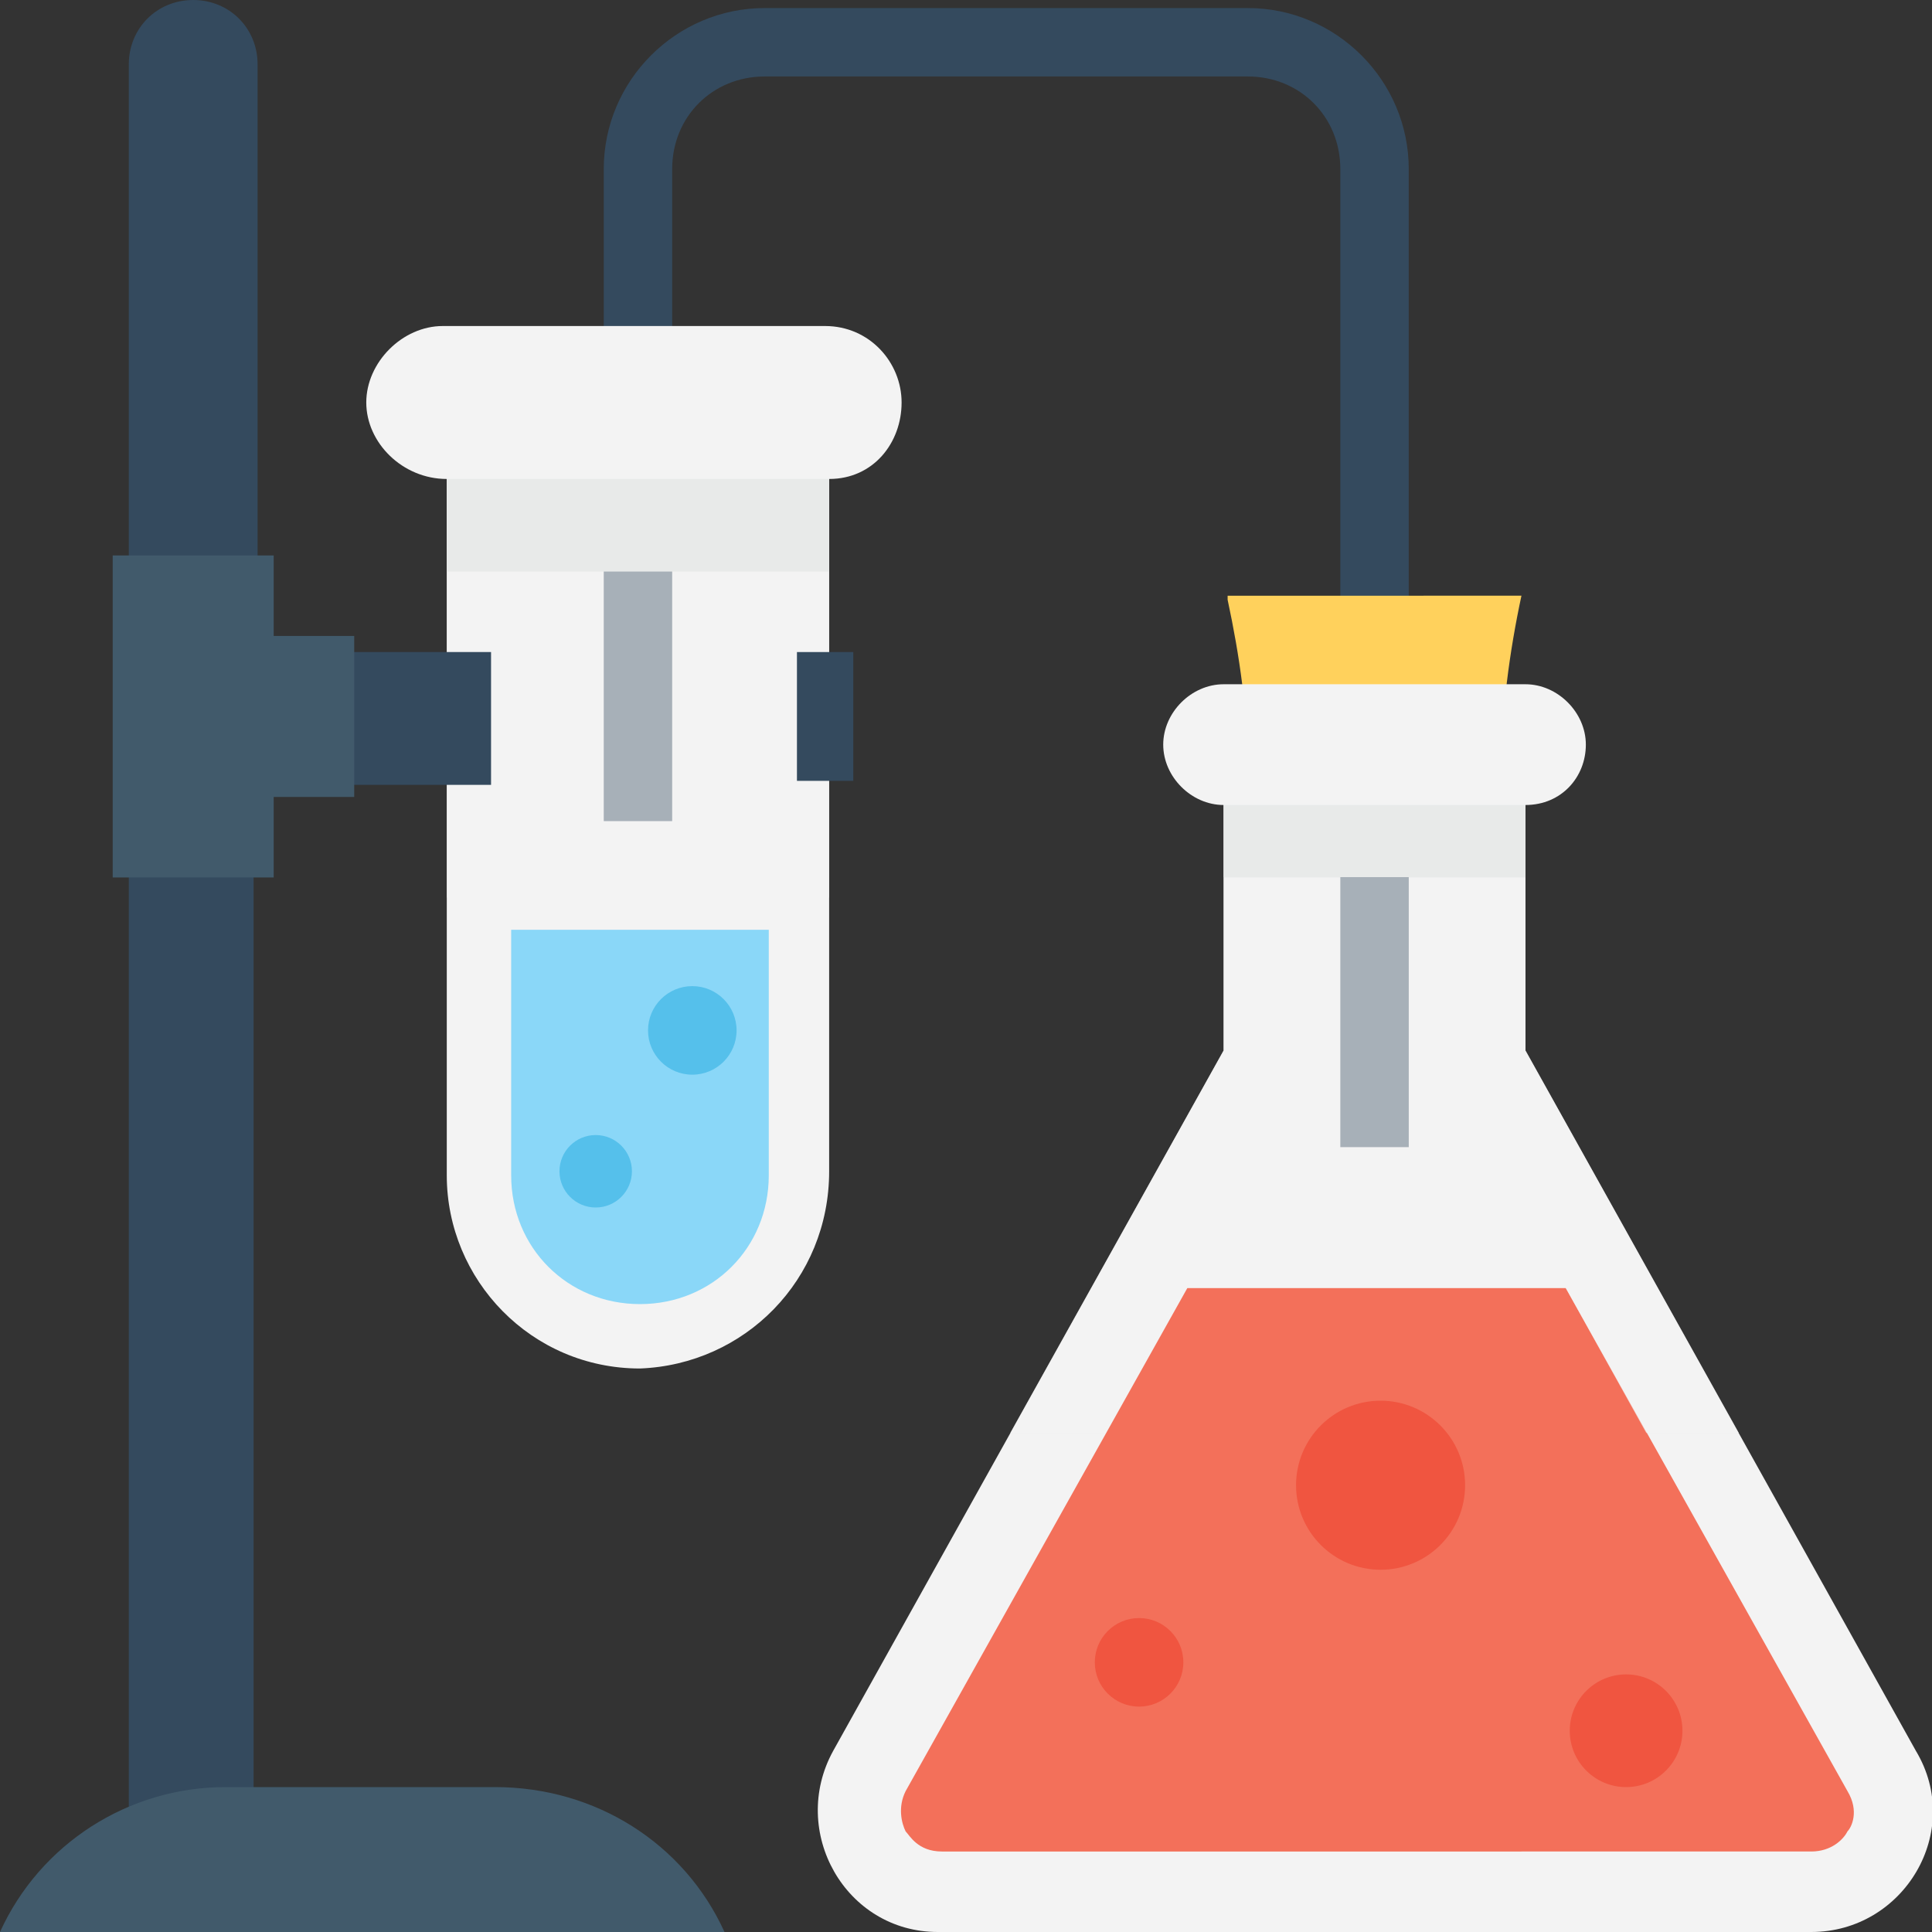 <?xml version="1.0" encoding="utf-8"?>
<!-- Generator: Adobe Illustrator 18.0.0, SVG Export Plug-In . SVG Version: 6.00 Build 0)  -->
<!DOCTYPE svg PUBLIC "-//W3C//DTD SVG 1.1//EN" "http://www.w3.org/Graphics/SVG/1.1/DTD/svg11.dtd">
<svg version="1.1" id="Layer_1" xmlns="http://www.w3.org/2000/svg" xmlns:xlink="http://www.w3.org/1999/xlink" x="0px" y="0px"
	 viewBox="0 0 48 48" enable-background="new 0 0 48 48" xml:space="preserve">
<rect x="0" y="0" width="48" height="48" fill="#333333" stroke="none"/>
<g>
	<g>
		<path fill="#F3F3F3" d="M20.6,29.1V10h-9.5v19.2c0,2.6,2.1,4.8,4.8,4.8h0C18.5,33.9,20.6,31.8,20.6,29.1z"/>
		<g>
			<path fill="#F3F3F3" d="M37.9,26.1v-7.7h-7.5v7.7l-9.7,17.4c-1.1,2,0.3,4.5,2.6,4.5H45c2.3,0,3.8-2.5,2.6-4.5L37.9,26.1z"/>
			<g>
				<path fill="#344A5E" d="M35,28.5h-1.7V4.2c0-1.3-1-2.3-2.3-2.3H19c-1.3,0-2.3,1-2.3,2.3v16.2H15V4.2C15,2,16.8,0.2,19,0.2H31
					C33.2,0.2,35,2,35,4.2V28.5z"/>
			</g>
			<path fill="#F3705A" d="M38.9,32h-9.4l-7,12.5c-0.2,0.4-0.1,0.8,0,1c0.1,0.1,0.3,0.5,0.9,0.5H45c0.5,0,0.8-0.3,0.9-0.5
				c0.1-0.1,0.3-0.5,0-1L38.9,32z"/>
			<polygon opacity="0.6" fill="#F3F3F3" points="43.2,35.6 40.9,35.6 38.9,32 29.4,32 27.4,35.6 25.1,35.6 30.4,26.1 30.4,21.8 
				37.9,21.8 37.9,26.1 			"/>
			<path fill="#FFD15C" d="M37.8,14.8L37.8,14.8c-0.3,1.4-0.5,2.9-0.5,4.3v0H31v0c0-1.4-0.2-2.8-0.5-4.2l0-0.1H37.8z"/>
			<circle fill="#F05540" cx="28.3" cy="41.3" r="1.1"/>
			<circle fill="#F05540" cx="34.3" cy="36.9" r="2.1"/>
			<circle fill="#F05540" cx="40.4" cy="43" r="1.4"/>
			<rect x="30.4" y="18.5" fill="#E8EAE9" width="7.5" height="3.3"/>
			<path fill="#F3F3F3" d="M37.9,20h-7.5c-0.8,0-1.5-0.7-1.5-1.5c0-0.8,0.7-1.5,1.5-1.5h7.5c0.8,0,1.5,0.7,1.5,1.5
				C39.4,19.3,38.8,20,37.9,20z"/>
		</g>
		<g>
			<path fill="#8AD7F8" d="M12.7,23.1v6.1c0,1.8,1.4,3.2,3.2,3.2c1.8,0,3.2-1.4,3.2-3.2v-6.1H12.7z"/>
			<rect x="11.1" y="10" opacity="0.6" fill="#F3F3F3" width="9.5" height="12.3"/>
			<rect x="11.1" y="10" fill="#E8EAE9" width="9.5" height="4.2"/>
			<path fill="#F3F3F3" d="M20.6,11.9h-9.5C10,11.9,9.1,11,9.1,10s0.9-1.9,1.9-1.9h9.5c1.1,0,1.9,0.9,1.9,1.9S21.7,11.9,20.6,11.9z"
				/>
			<path fill="#344A5E" d="M12.2,16.2H6.4V1.6C6.4,0.7,5.7,0,4.8,0C3.9,0,3.2,0.7,3.2,1.6v43.9h3.1v-26h5.9V16.2z"/>
			<rect x="19.8" y="16.2" fill="#344A5E" width="1.4" height="3.2"/>
			<path fill="#415A6B" d="M18,48H0l0,0c1-2.2,3.2-3.6,5.6-3.6h6.7C14.8,44.4,17,45.8,18,48L18,48z"/>
			<polygon fill="#415A6B" points="2.8,21.8 2.8,13.8 6.8,13.8 6.8,15.8 8.8,15.8 8.8,19.8 6.8,19.8 6.8,21.8 			"/>
			<circle fill="#55C0EB" cx="14.8" cy="29.1" r="0.9"/>
			<circle fill="#55C0EB" cx="17.2" cy="25.6" r="1.1"/>
		</g>
	</g>
</g>
</svg>
